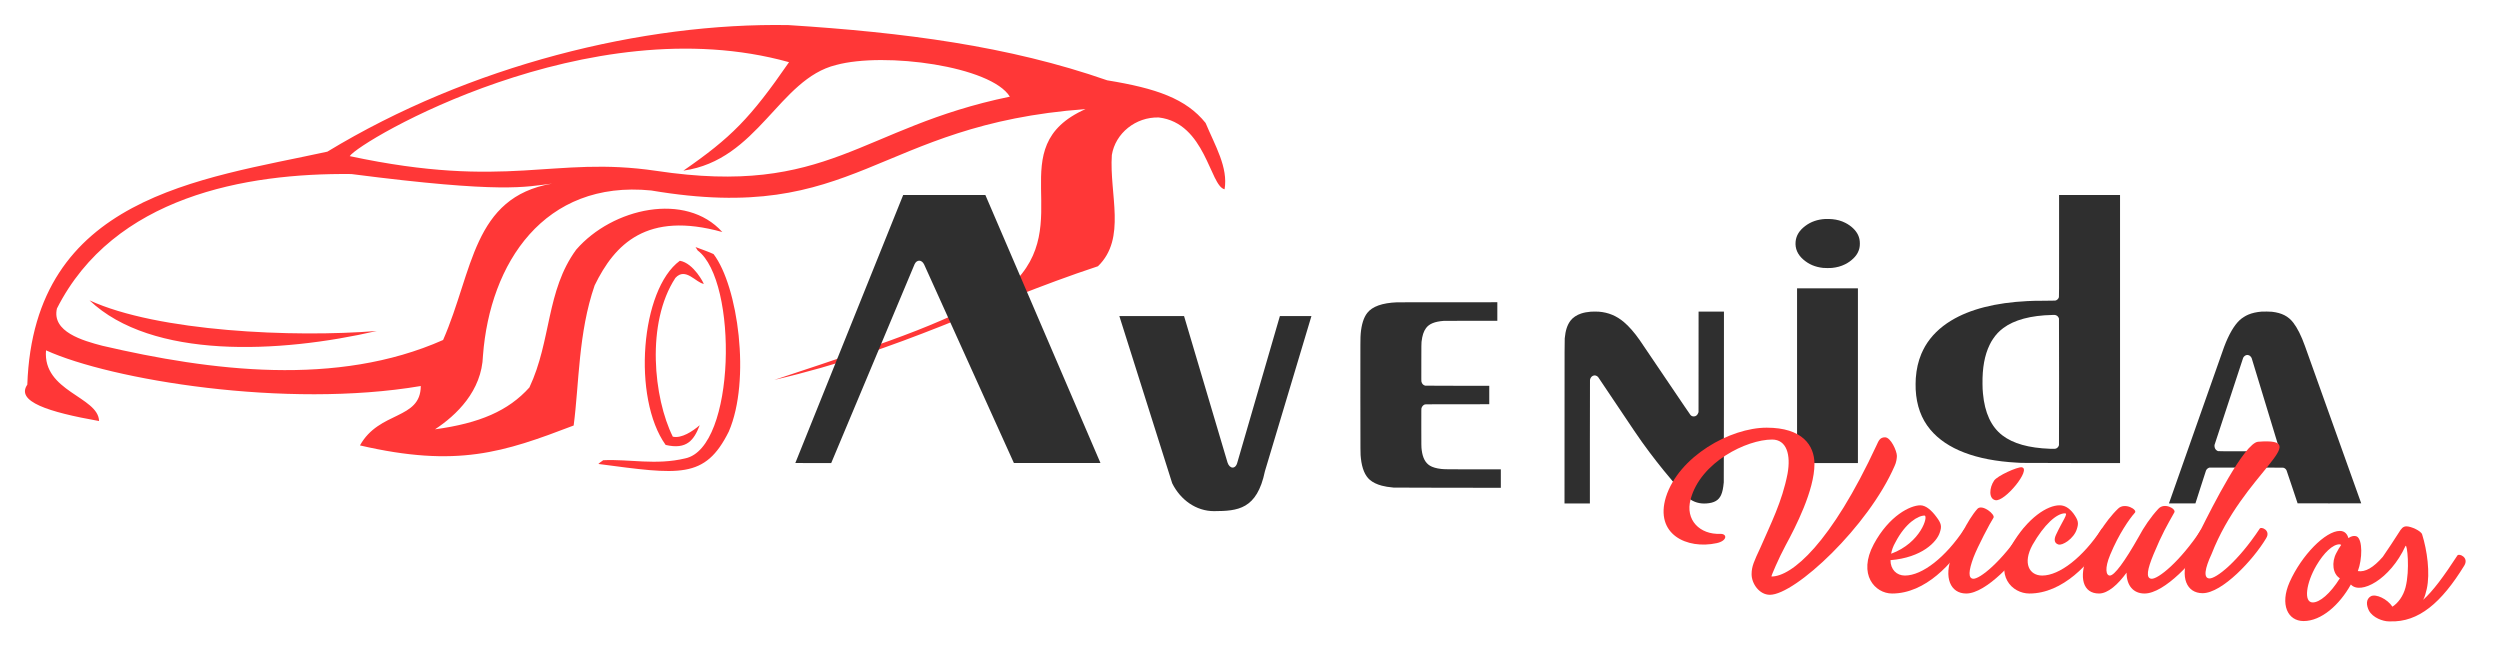 <svg xmlns="http://www.w3.org/2000/svg" xml:space="preserve" style="fill-rule:evenodd;clip-rule:evenodd;stroke-linejoin:round;stroke-miterlimit:2" viewBox="0 0 1000 260">
  <path d="M0 0h3000v3000H0z" style="fill:none" transform="scale(.333 .087)"/>
  <path d="M38388.9 12712.2c0 2.8 92.5 144.7 121.3 192.5 2320.4 1745.5 2178.1 11281.8-710.3 11882.5-1672.4 402.3-3199.9 33.2-4685.4 105-90.8 59.4-289.5 205.7-272.8 214.5 4628.1 607.8 6086.8 882.5 7447.8-1852.2 1269.9-2942.3 524.1-8305.8-868.9-10139.5-96.1-63.9-1031.7-405.5-1031.7-402.8Zm22285-7884.42c-12037.1 884-13037.1 6648.82-24821.1 4650-6124.3-609.85-9210.2 4158.82-9610 9430.52-63.6 2032.8-1529.3 3418.7-2740.3 4217.7 2546.4-347 4188.7-1054.1 5393-2391.7 1263.2-2684 949.8-5516.7 2672.9-7873.2 2078.3-2396.9 6275.4-3318.92 8351.1-1008.3-4319.5-1204.9-6147.8 690.1-7296.1 3050-938.2 2711.7-882.3 5605.7-1198.4 8005.6-4009.4 1533-6655.4 2424.2-12211.7 1137.5 1098.2-1982.1 3465.9-1450.5 3475.6-3394.2-7714.2 1309.1-17703.48-351.4-21415.01-2038.9-203.52 2357.6 2992.77 2645.2 3031.01 4039.9-2921.57-518.8-4764.258-1117.1-4100.354-2078.2C577.947 9829.1 10095.1 8842.53 17350 7260.56 25471.7 2329.89 35390.1-121.957 43702.8 27.778 50286.5 448.162 56258.2 1213.04 61913.9 3183.34c2811.2 457.21 4507.6 1052 5620.6 2436.11 544.8 1300.51 1297.1 2543.64 1085.6 3790.56-837.9-183.81-1085.6-3790.56-3763.1-4104.3-1315.3-35.52-2477.6 902.27-2678.7 2144.33-151.1 2244.38 851.4 4764.16-792.8 6357.16-6607.7 2186.1-11100.5 4775.2-18496.6 6495 7517.4-2486 9691.8-3243.3 13532.3-5408.3 3798.7-3492.1-652.3-7881.71 4252.7-10066.12ZM36680 24017.8c1219.3 288 1618-289.8 1937.3-1097.2 5.5-14.5 8.3-26.1 5.5-26.1-399.7 343.5-1031.7 764.9-1532.8 651.9-1093.2-2195.4-1544.9-6489.4 147.8-9071.4 580.2-639.6 1182.3 285.7 1626.7 340.6 3.9-3.9-566.5-1183.6-1372.8-1321.1-2245.4 1641.4-2726.1 7848.2-811.7 10523.3ZM18719.5 8538.9c8751.7 1127.02 9943 725.32 11471.4 547.13-4547.3 787.17-4499.8 4988.17-6226.8 8935.77-6070.3 2691.9-13288 1769-19469.65 330.4-1112.11-290.8-2905.57-795.9-2597.23-2129.4C5141.92 9819.81 12684.1 8474.86 18719.5 8538.9Zm1454.8 8967.9c-4738.5 383.4-12530.42 42.2-16415.14-1750.2C7325.03 19136.8 14594 18791.7 20174.3 17506.8ZM43731.7 2146.67c-2221.5 3216.48-3310.1 4310.18-6036.3 6198.05 4269.1-605.95 5452-5234.16 8721.3-6036.38 2788.3-759.09 8862.2 67.8 9933.3 1808.89-8594.2 1774.21-10315.4 5727.1-20211.1 4238.89-5901.1-871-8437.7 1100-17510.4-840.63 564.5-861.72 13639-8567.71 25103.2-5368.82Z" style="fill:#ff3737" transform="translate(9.492 9.844) scale(.007)"/>
  <path d="M128472 13713.3c561 56.7 934 223.9 1216 545 238 271.2 457 653.4 667 1166.7 21 51.7 753 1843.3 1627 3980.6l1589 3886.1-1817 1.7c-999 .5-1818 .5-1818-.6-1-1.1-141-367.8-311-815.6-170-447.2-315-824.4-323-837.7-33-56.7-92-102.8-156-122.8-35-11.1-57-11.1-2144-11.1h-2108l-34 11.6c-68 22.8-132 77.8-160 138.9-8 16.7-147 391.7-309 833.9l-294 804.5h-1513l8-18.4c4-9.4 703-1747.7 1554-3862.2 851-2114.4 1566-3888.3 1589-3941.7 272-631.6 575-1085.5 898-1347.2 121-97.2 323-209.4 484-268.3 219-80.6 466-129.5 761-150.6 106-7.8 492-2.8 594 7.2Zm-1455 2165c-76 12.8-159 72.8-194 141.7-23 47.8-1623 4304.5-1632 4343.9-14 59.5 0 137.2 34 195.6 32 53.9 101 104.4 166 121.6 24 6.1 292 7.8 1615 7.8 1574 0 1587 0 1624-11.1 92-28.3 164-108.3 185-205 10-47.8 9-78.9-3-122.8-17-60-1489-4295-1505-4327.8-20-41.1-79-99.4-120-118.9-34-16.1-95-31.1-123-30.5-9 .5-47 5.5-47 5.5Z" style="fill:#2f2f2f" transform="matrix(.007 0 0 .008 9.492 14.999)"/>
  <path d="M119789 7977.78V23295l-2759-2.2c-1999-1.7-2793-3.9-2877-8.3-64-3.9-186-10.6-270-15-2330-129.5-4003-769.5-4937-1888.9-513-615-787-1368.9-835-2294.5-8-141.6-4-509.4 6-638.9 39-525 139-960.5 317-1391.6 44-108.4 157-333.9 217-436.1 341-583.4 838-1072.8 1490-1468.4 1071-648.9 2527-1021.6 4348-1112.2 303-15 424-17.8 978-20 354-1.7 603-5 620-8.3 99-18.9 185-100 210-196.7 8-29.4 9-345.6 9-2934.4V7977.78h3483Zm-3878 6853.92c-1224 26.6-2169 280.5-2797 750.5-235 176.1-417 368.4-583 617.8-86 128.9-124 193.9-195 341.1-286 587.2-419 1317.8-406 2231.1 3 253.4 7 338.4 26 544.5 101 1109.4 472 1908.9 1115 2398.9 614 467.2 1501 717.2 2712 762.2 273 10 307 7.8 377-26.7 65-31.1 124-109.4 140-183.3 8-40.6 8-7192.2 0-7228.9-10-42.2-39-93.9-72-127.2-55-55.6-129-85-211-82.8-23 .6-71 1.7-106 2.8ZM104811 13309v9985.5h-3478V13309h3478Zm-1466-3951.69c283 28.33 516 93.33 744 208.89 335 168.89 601 421.67 728 691.1 74 155.6 105 306.1 105 497.2 0 191.2-31 332.8-108 491.7-62 129.5-139 232.8-259 350.6-144 140.5-293 246.7-477 338.3-227 113.9-465 179.5-756 209.5-104 10.5-398 8.9-505-2.8-447-49.5-807-201.7-1123-474.5-332-287.2-481-631.6-444-1026.7 33-349.4 213-641.07 554-896.62 324-243.34 699-372.78 1149-397.23 76-3.88 307 2.23 392 10.56Z" style="fill:#2f2f2f" transform="matrix(.007 0 0 .007 9.492 22.165)"/>
  <path d="M90001.2 13705.6c549.4 37.2 1012.2 205 1440 521.1 286.7 211.6 593.9 518.9 895.5 895.5 66.7 83.4 1682.3 2172.3 2587.3 3344.5 161.1 209.4 305.5 392.2 320.5 406.6 53.4 50.6 123.4 74.5 202.8 70 113.3-6.6 200-72.7 242.8-185.5l12.8-32.8 1.6-2354.4 1.2-2668.2h1450l-1.7 4576.5c-1.7 3167.2-3.4 3916.1-8.4 3959.4-33.3 303.4-75 476.1-151.1 628.4-135.5 270-390.5 400-838.9 427.7-388.9 23.9-721.1-61.6-1023.9-263.9-153.3-102.2-268.3-200.5-476.6-408.8-190.6-190-1491.7-1478.3-2618.9-2949.5-1126.7-1471.1-2060-2687.2-2073.9-2701.6-33.9-35-101.7-68.9-152.2-75.6-72.2-10-144.5 8.9-204.5 52.2-55 40.6-94.4 106.1-105 175-4.4 24.5-6.1 1013.9-6.1 3103.9v3068.4h-1450l1.7-4085c1.1-3820.6 2.2-4090 11.1-4170.6 44.4-402.2 142.2-665 328.9-883.3 131.1-153.9 354.4-285.6 607.2-357.8 164.4-47.8 350-78.3 551.1-91.7 102.8-6.6 358.9-7.2 456.7-.5Z" style="fill:#2f2f2f" transform="matrix(.007 0 0 .008 9.492 15.025)"/>
  <path d="M84205.6 14016.7v927.8h-1492.8c-924.4 0-1525 2.2-1576.6 5.5-510.6 33.9-823.9 146.1-1004.5 360-138.3 164.5-214.4 368.9-257.7 690-8.4 62.2-9.5 167.8-11.2 1016.7-2.2 937.8-2.2 947.2 9.5 983.9 12.8 43.3 46.7 96.6 79.4 125 29.5 25.5 92.3 56.1 131.1 63.3 20 3.9 640.6 5.6 1845.6 5.6h1816.1v922.2l-1828.9 1.1c-1757.8 1.7-1830.5 2.2-1860 11.7-42.2 14.4-75.5 34.4-109.4 66.6-36.1 33.9-58.4 68.9-73.4 113.4-11.6 34.4-11.6 37.7-11.6 953.3 0 937.2 1.1 994.4 22.2 1140 56.1 391.1 206.1 643.3 466.7 784.4 150.5 81.7 377.7 139.5 653.3 165.6 189.4 17.8 340 19.4 1867.8 19.4h1534.4v922.3l-3026.1-1.7c-2261.7-1.7-3045.5-3.3-3101.7-8.3-321.1-28.4-473.8-50-676.6-96.1-272.8-62.3-510-163.4-677.3-287.8-278.8-207.2-452.2-570.6-515.5-1081.1-28.3-232.3-27.2-82.8-29.5-3063.9-1.6-2843.4-1.1-2970.6 18.9-3168.4 45.6-459.4 170-805 373.4-1034.4 287.8-325 861.6-503.9 1709.4-532.2 24.5-1.1 1322.8-2.3 2885-2.8l2840-1.1Z" style="fill:#2f2f2f" transform="matrix(.007 0 0 .008 9.492 8.756)"/>
  <path d="M68016.7 23770.9c-1023.3 0-1916.7-560.7-2389.2-1391.4l-3021.3-8362.8h3697.7l2484.4 7324.4c118.9 321.8 462 351.7 562-6.1l2429.8-7318.3 1803.2.2-2658.4 7759.3c-454.6 1915.1-1552.6 1989.1-2908.2 1994.7Z" style="fill:#2f2f2f" transform="matrix(.007 0 0 .008 9.492 14.288)"/>
  <path d="m44090.5 23291.9 2051.2 2.6 4766.9-11368.9c124.2-262.2 403.8-266.8 542.4 19.1l5130.2 11347 4946.6-1.1-6576.6-15312.82L50255 7975l-6164.5 15316.9Z" style="fill:#2f2f2f" transform="matrix(.007 0 0 .007 9.492 22.165)"/>
  <path d="M49515 28537.3c35.6-71.3 49.8-171 49.8-220.9 0-107-135.4-413.5-263.7-413.5-114 0-142.5 78.4-185.3 171.1-1019.3 2195.4-1888.9 2922.5-2338 2922.5-14.3 0 163.9-413.4 313.6-691.4 221-406.3 641.6-1226 641.6-1810.5 0-413.5-270.9-805.5-1062.1-805.5-812.6 0-1953.1 641.5-2238.2 1539.6-256.6 834 470.4 1169 1126.2 1026.5 235.2-49.9 242.4-206.7 85.5-206.7-456.1 21.3-791.2-306.5-662.9-769.9 221-826.8 1247.4-1325.8 1810.6-1325.8 320.7 0 420.5 335 342.1 762.7-121.2 620.2-370.7 1104.9-605.9 1646.6-135.4 292.2-192.4 406.3-192.4 584.5 0 206.7 171 456.2 406.3 456.2 563.1 0 2188.3-1518.3 2772.8-2865.5Zm1546.7 1404.2c-413.4 627.3-933.7 1033.6-1318.7 1033.6-185.3 0-320.7-135.4-320.7-342.1 698.5-57.1 1033.5-406.3 1097.7-620.2 42.8-128.3 35.6-192.4-78.4-342.1-99.8-135.5-228.1-256.6-356.4-256.6-221 0-691.4 228.1-1033.6 862.5-363.5 677.1 28.5 1097.7 406.3 1097.7 741.3 0 1347.2-670.1 1682.2-1218.9 114.1-171.1-42.7-270.9-78.4-213.9Zm-1532.5 299.4c228.1-441.9 513.2-598.7 648.7-598.7 92.6 0-78.5 605.8-741.4 848.2 14.3-78.4 42.8-163.9 92.7-249.5Z" style="fill:#ff3737;fill-rule:nonzero" transform="translate(-133.407 -327.331) scale(.018)"/>
  <path d="M51710.4 29692.1c49.9-71.3-249.5-313.7-356.4-199.6-228.1 256.6-449.1 748.4-563.1 1033.5-192.5 491.9-35.7 848.3 313.6 848.3 441.9 0 1126.2-741.3 1418.5-1218.9 106.9-171.1-121.2-270.9-149.7-213.9-491.9 741.4-969.4 1112-1112 1104.9-114-7.1-106.9-171.1 7.1-477.6 92.7-242.3 370.7-769.8 442-876.7Zm14.2-826.9c-106.9 156.8-124.8 402.2 28.5 434.8 209.4 44.6 809.8-695.5 586.1-730.6-91.6-14.3-543.3 188.9-614.6 295.8Z" style="fill:#ff3737;fill-rule:nonzero" transform="translate(-133.407 -327.331) scale(.018)"/>
  <path d="M54112.5 29941.5c-413.4 627.3-933.8 1033.6-1318.7 1033.6-285.1 0-441.9-270.9-213.8-684.3 256.6-449 534.6-698.5 719.9-698.5 78.4 0-49.9 156.8-199.6 477.5-49.9 107-35.6 185.4 49.9 213.9 85.6 35.6 349.3-128.3 413.5-342.2 42.7-128.3 35.6-192.4-78.5-349.2-99.7-128.3-199.5-178.2-306.5-178.2-263.7 0-705.6 263.7-1076.3 905.2-384.9 662.9 28.5 1055 406.3 1055 741.3 0 1354.3-670.1 1689.3-1218.9 107-171.1-49.8-270.9-85.5-213.9Z" style="fill:#ff3737;fill-rule:nonzero" transform="translate(-133.407 -327.331) scale(.018)"/>
  <path d="M54853.8 29578c64.2-64.1-220.9-235.2-370.6-92.6-299.4 285.1-570.3 755.5-684.3 1040.6-199.6 491.9-99.8 848.3 256.6 848.3 199.6 0 420.5-199.6 613-463.3 0 285.1 149.7 463.3 399.2 463.3 441.9 0 1126.2-741.3 1411.3-1218.9 114.1-171.1-106.9-270.9-142.6-213.9-491.8 741.4-969.4 1112-1111.9 1104.9-135.5-7.1-92.7-213.9 42.7-541.7 192.5-463.4 299.4-641.6 463.4-933.8 42.7-78.4-221-228.1-356.4-78.4-171.1 185.3-320.8 406.3-434.8 620.1-313.7 556-541.8 862.5-641.6 862.5-85.5 0-121.1-156.8 7.2-463.3 192.4-463.3 427.6-798.4 548.8-933.8Z" style="fill:#ff3737;fill-rule:nonzero" transform="translate(-133.407 -327.331) scale(.018)"/>
  <path d="M57626.6 29934.4c-491.8 741.3-969.4 1112-1119.1 1104.9-135.4-7.2-99.8-221 49.9-541.8 703.5-1806.7 2310.2-2593.4 1034.1-2495.8-303.4 23.1-1034.1 1476.5-1262.2 1932.7-128.3 206.7-220.9 420.6-285.1 584.5-192.5 491.8-42.8 848.2 313.6 848.2 434.8 0 1126.3-741.3 1411.4-1218.8 114-178.2-114.1-270.9-142.6-213.9Z" style="fill:#ff3737;fill-rule:nonzero" transform="translate(-133.407 -327.331) scale(.018)"/>
  <path d="M130516 30145.9c-421 480.8-778 687.4-1108 632.3 203-537.1 217-1393.5-44-1538.7-102-43.5-232-29-377 72.6-44-174.2-160-319.3-378-319.3-638 0-1698 1074.1-2235 2278.9-436 987.1-87 1727.4 624 1727.4 784 0 1591-710.7 2100-1625.2 417 467.4 1735-204.4 2429-1713.4 72-116.1 203 1059.6 0 1843.5-102 391.9-334 696.7-581 856.4-232-348.4-740-580.6-958-464.5-232 130.6-203 406.4-87 638.7 174 319.3 624 479 886 479h58c1263 43.5 2279-827.4 3295-2482.2 217-362.9-233-551.6-305-450-624 958.1-1089 1582.2-1524 1974.2 72-130.7 116-290.3 159-479 160-711.3 15-1727.4-203-2424.2-43-159.6-493-362.9-697-362.9-159 0-232 101.7-348 290.4-204 321.3-450 693.4-706 1066Zm-3112 2025.8c-421 0-290-870.9 160-1640.3 334-566.1 726-943.5 1031-943.5 29 0 58 14.5 72 29-72 101.6-145 217.8-217 362.9-218 406.5-160 929 159 1117.7-435 696.8-900 1074.2-1205 1074.2Z" style="fill:#ff3737;fill-rule:nonzero" transform="translate(-221.534 -48.569) scale(.009)"/>
</svg>
